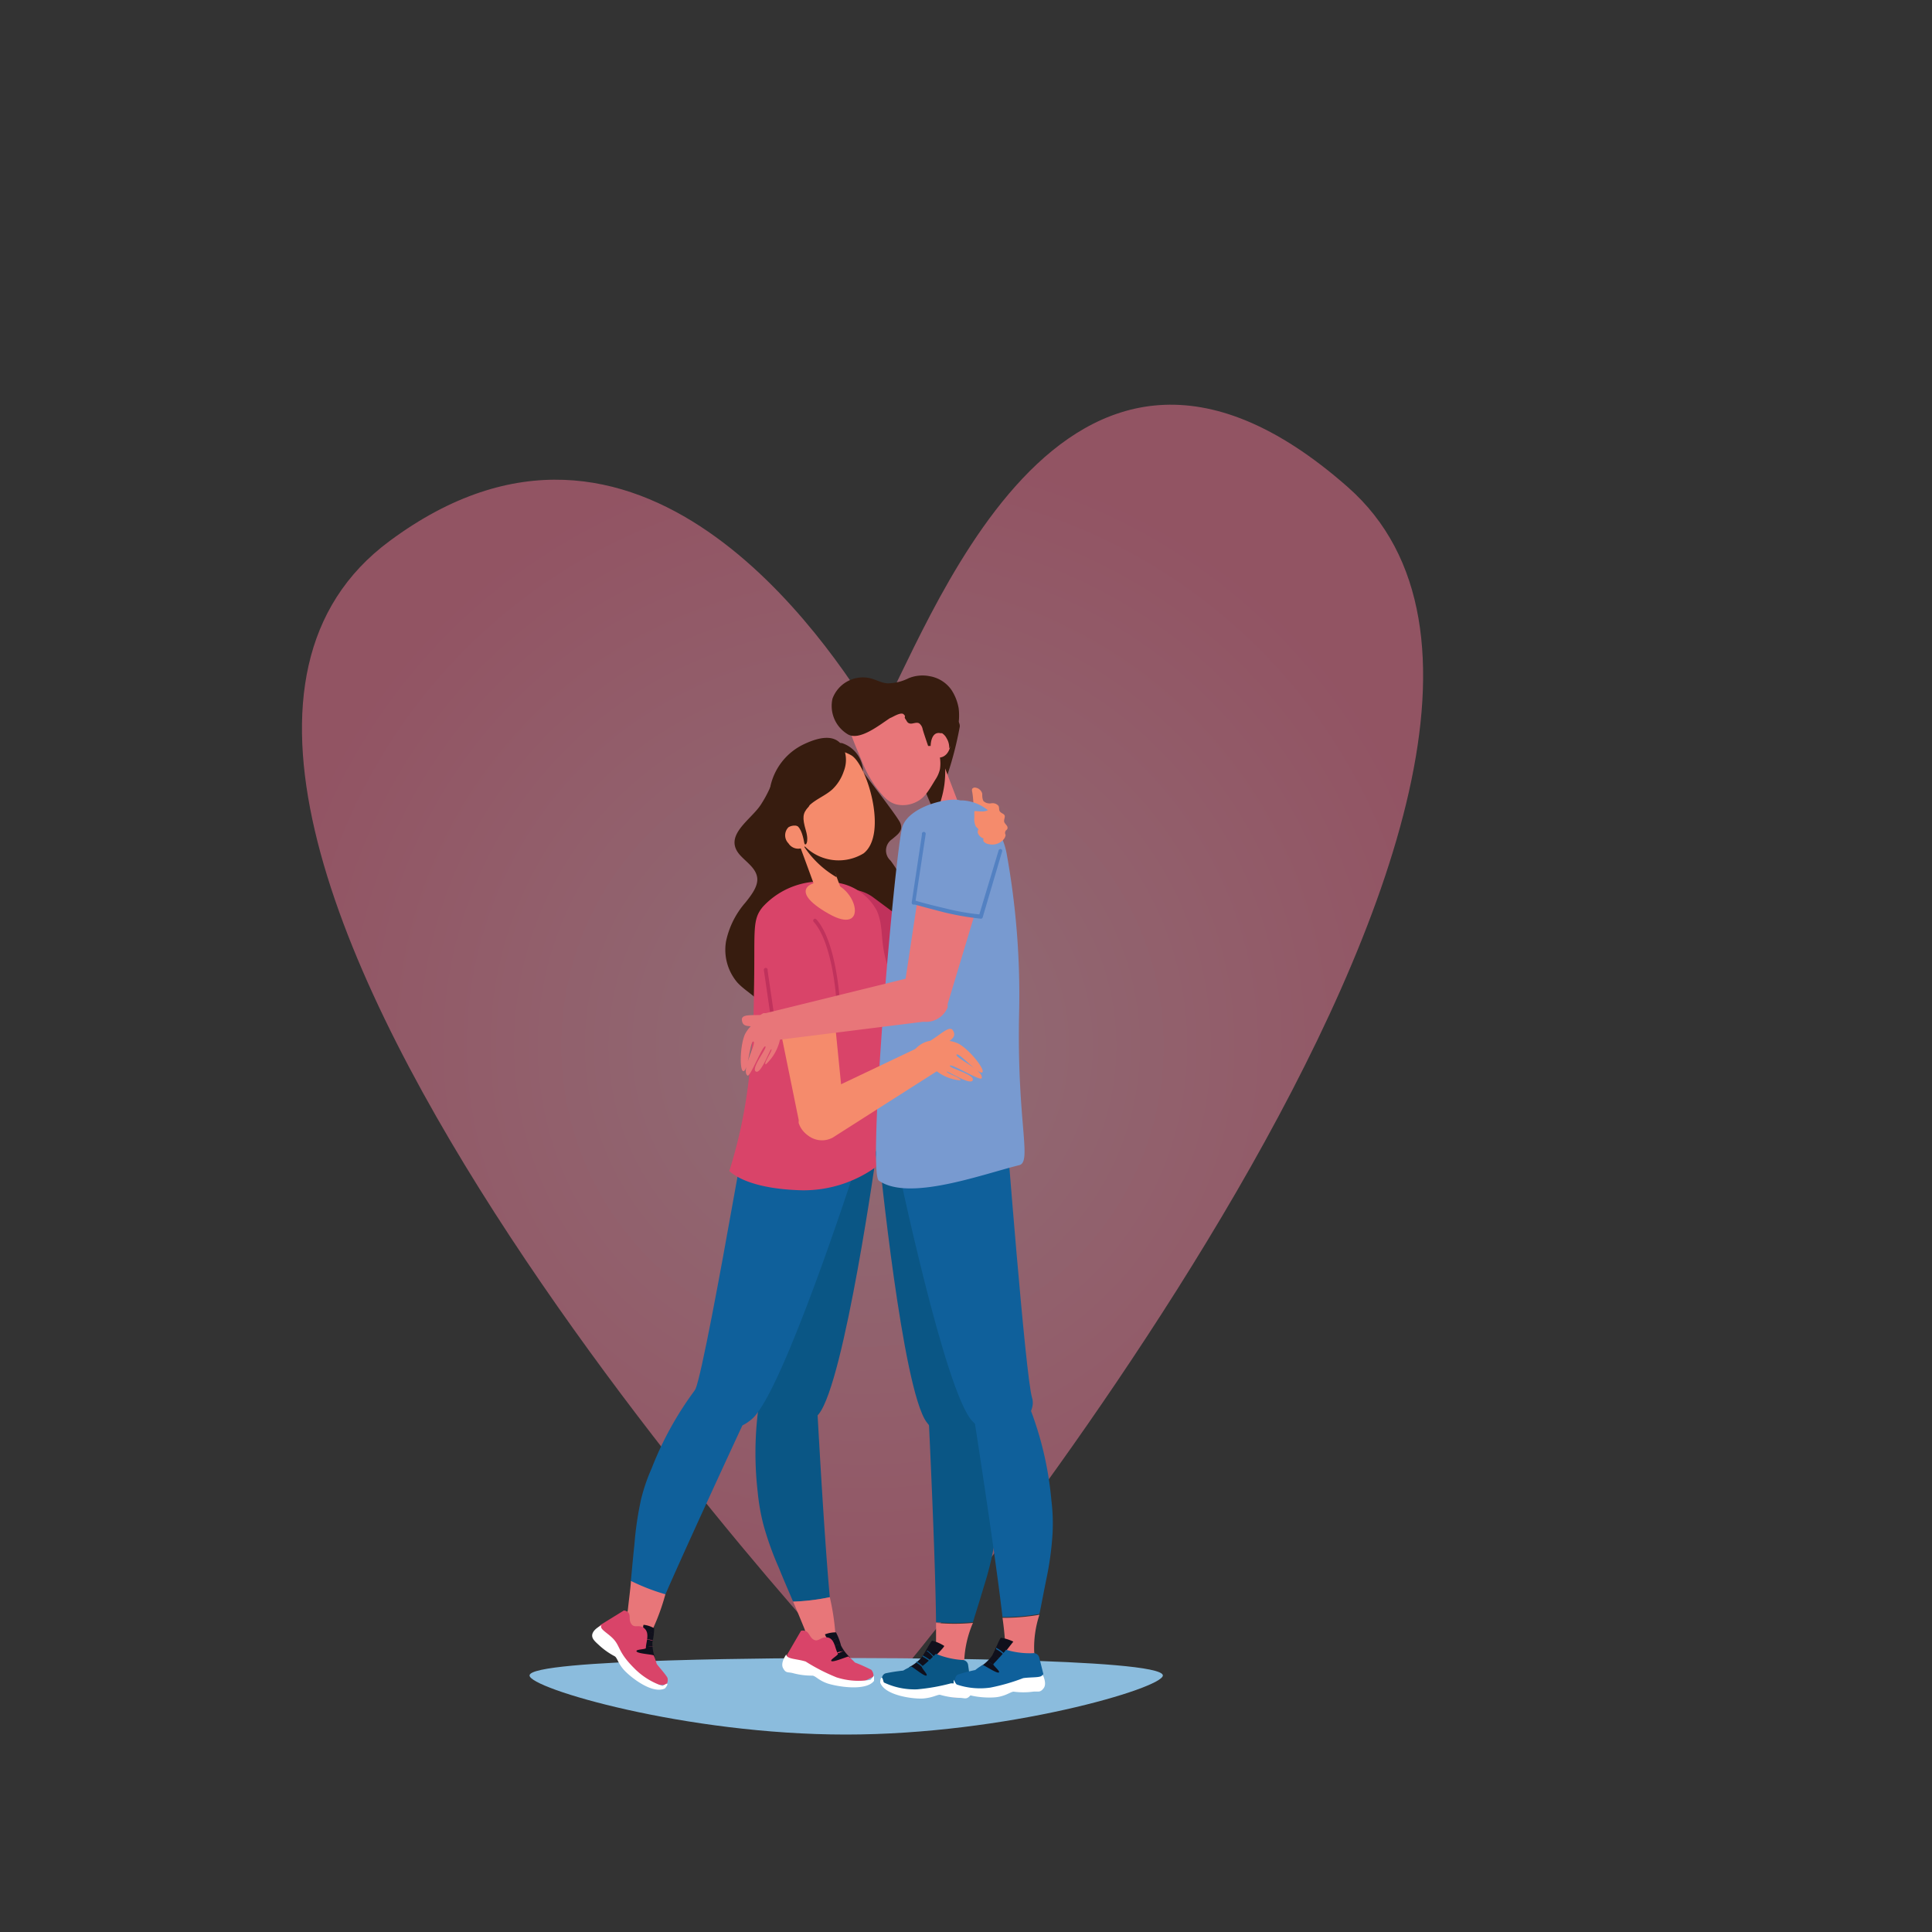 <svg id="Layer_1" data-name="Layer 1" xmlns="http://www.w3.org/2000/svg" xmlns:xlink="http://www.w3.org/1999/xlink" viewBox="0 0 100 100"><rect x="0" y="0" width="100" height="100" fill="#333333" stroke="none"/><defs><style>.cls-1{opacity:0.5;}.cls-2{fill:url(#radial-gradient);}.cls-3{fill:#8bbcdd;}.cls-4{fill:#f58b6c;}.cls-5{fill:#0a5685;}.cls-6{fill:#e87679;}.cls-7{fill:#10101c;}.cls-8{fill:#d94469;}.cls-9{fill:#fff;}.cls-10{fill:#0f609b;}.cls-11{fill:#371c0f;}.cls-12{fill:#c0325c;}.cls-13{fill:#789ad0;}.cls-14{fill:#5381c2;}</style><radialGradient id="radial-gradient" cx="44.64" cy="54.13" r="31.17" gradientUnits="userSpaceOnUse"><stop offset="0" stop-color="#efa8b9"/><stop offset="1" stop-color="#f27594"/></radialGradient></defs><g class="cls-1"><path class="cls-2" d="M69.76,25.21C54.83,12.06,47.92,33.15,45.37,37.33,42.82,33.15,33.06,18.44,20.17,28,1.88,41.51,44.75,87.46,44.78,87.3H46C46,87.46,86.06,39.55,69.76,25.21Z"/></g><path class="cls-3" d="M60.19,86.72c0,.66-8.12,3.06-16.41,3.06s-16.4-2.4-16.37-3.06c0-.87,14-.9,15.94-.9C44.78,85.82,60.15,85.8,60.19,86.72Z"/><path class="cls-4" d="M52.05,43.21v0a.34.34,0,0,1-.32.32.92.92,0,0,1-.47-.14,1.73,1.73,0,0,1-.52-.36,1.63,1.63,0,0,1-.35-.88c0-.38,0-.78-.07-1.17a.25.25,0,0,1,0-.15.17.17,0,0,1,.18-.06.42.42,0,0,1,.34.31c0,.13,0,.28.07.39a.48.48,0,0,0,.39.11.4.4,0,0,1,.38.13c.06.1,0,.23.1.32s.18.09.22.18-.08.26,0,.38.16.17.15.27-.09.1-.11.17A.2.2,0,0,0,52.05,43.21Z"/><path class="cls-5" d="M40.3,81.12a16.1,16.1,0,0,1-.78-2.18,10.7,10.7,0,0,1-.3-1.7,17.61,17.61,0,0,1,.29-5.8,2.11,2.11,0,0,1,1.14-.56,1.58,1.58,0,0,1,1.33.33,1.11,1.11,0,0,1,.27.76s.37,7.11.7,10.7a11,11,0,0,1-1.9.23C40.87,82.47,40.62,81.91,40.3,81.12Z"/><path class="cls-6" d="M41.05,82.9a11,11,0,0,0,1.9-.23,12.22,12.22,0,0,1,.32,2.65,1,1,0,0,1-.64.81.69.69,0,0,1-.88-.41c-.15-.51.09-.93-.13-1.46S41.25,83.35,41.05,82.9Z"/><path class="cls-5" d="M45.38,59.58s-1.66,11.93-3,13.61-3.44.1-3.17-1c.18-.72.22-6.3.23-9.85,0-1.71,0-3,0-3Z"/><path class="cls-7" d="M44,85.79a2.13,2.13,0,0,1-.47-.62,3.05,3.05,0,0,0-.26-.68,1.58,1.58,0,0,0-.56.1c-.07,0,.51.85.46.86s-.45.5-.31.61a2.54,2.54,0,0,0,.81.17l.3-.31Z"/><path class="cls-8" d="M45.21,86.78a.47.47,0,0,0-.11-.35,8.89,8.89,0,0,0-.85-.38,3.33,3.33,0,0,0-.33-.31c-.07,0-.76.3-.88.24s.38-.32.33-.39c-.15-.23-.16-.75-.51-.83s-.48.23-.72.12-.25-.43-.49-.47a.38.38,0,0,0-.19,0l-.71,1.22-.07.29.29.16.9.19,1.15.5.59.24,1,.07Z"/><path class="cls-9" d="M45.24,87s0-.23,0-.26-.16.21-.2.21a3.71,3.71,0,0,1-1.74-.13A9.84,9.84,0,0,1,41.7,86c-.48-.15-1-.12-1-.37,0,0-.32.43-.17.71s.24.19.51.26a3.73,3.73,0,0,0,1,.13c.16,0,.31.23.75.39S44.81,87.57,45.24,87Z"/><path class="cls-8" d="M43.42,85.5l-.12.06a0,0,0,0,0,0,0l0,0s0,0,0,0l.13,0a1,1,0,0,1,.27-.11s0,0,0,0a0,0,0,0,0,0,0"/><path class="cls-8" d="M43.05,85.24s0,0,0,0a2.35,2.35,0,0,1,.43-.13.05.05,0,0,0,0,0,.05.05,0,0,0,0,0,1.81,1.81,0,0,0-.45.14,0,0,0,0,0,0,0S43,85.24,43.05,85.24Z"/><path class="cls-8" d="M42.89,85h0l.07,0a1.45,1.45,0,0,1,.41-.21s0,0,0,0,0,0,0,0a2.25,2.25,0,0,0-.44.22l-.06,0s0,0,0,0Z"/><path class="cls-10" d="M32.84,79.91a17,17,0,0,1,.34-2.3A9.42,9.42,0,0,1,33.73,76a17.28,17.28,0,0,1,3-5,2.11,2.11,0,0,1,1.26,0A1.56,1.56,0,0,1,39,72a1.16,1.16,0,0,1-.12.8s-3,6.44-4.45,9.75a10.73,10.73,0,0,1-1.78-.69C32.7,81.36,32.75,80.75,32.84,79.91Z"/><path class="cls-6" d="M32.66,81.83a10.73,10.73,0,0,0,1.78.69,11.33,11.33,0,0,1-1,2.49,1,1,0,0,1-.94.41.69.69,0,0,1-.58-.77c.11-.53.52-.79.58-1.35S32.62,82.32,32.66,81.83Z"/><path class="cls-10" d="M44.24,60.54S40.54,72,38.94,73.43s-3.4-.5-2.95-1.51c.31-.69,1.32-6.18,1.94-9.67.31-1.68.52-2.9.52-2.9Z"/><path class="cls-7" d="M33.89,85.77a2.15,2.15,0,0,1-.12-.77,3.52,3.52,0,0,0,.09-.72,1.38,1.38,0,0,0-.54-.18c-.08,0,0,1,0,1s-.64.23-.57.4a2.89,2.89,0,0,0,.64.53l.41-.13Z"/><path class="cls-8" d="M34.48,87.21a.43.43,0,0,0,.07-.36c-.07-.16-.54-.68-.56-.73a4.43,4.43,0,0,0-.15-.43c-.05-.06-.81-.09-.89-.21s.49-.1.48-.18c0-.28.21-.74-.06-1s-.52,0-.69-.24,0-.49-.21-.64a.35.35,0,0,0-.18-.06l-1.2.74-.2.22.18.28.7.59.77,1,.41.5.82.52Z"/><path class="cls-9" d="M34.42,87.39s.15-.17.12-.23-.23.12-.26.1a3.7,3.7,0,0,1-1.48-.94c-.76-.76-.7-1.07-1-1.43s-.82-.57-.66-.77c0,0-.49.22-.49.54,0,.16.13.29.33.47a3.8,3.8,0,0,0,.84.6c.13.08.16.35.47.7S33.76,87.72,34.42,87.39Z"/><path class="cls-8" d="M33.51,85.24h-.12a0,0,0,0,0,0,0,.08.08,0,0,0,0,0h.15a1.27,1.27,0,0,1,.29,0s.05,0,.05,0,0,0,0,0"/><path class="cls-8" d="M33.31,84.84h0a1.63,1.63,0,0,1,.44.08,0,0,0,0,0,.06,0,.05.05,0,0,0,0,0,1.51,1.51,0,0,0-.47-.09s0,0,0,0A.05.05,0,0,0,33.31,84.84Z"/><path class="cls-8" d="M33.29,84.53h.11a1.74,1.74,0,0,1,.46,0s0,0,0,0,0,0,0,0a2,2,0,0,0-.49,0h-.07a0,0,0,0,0,0,0S33.28,84.53,33.29,84.53Z"/><path class="cls-11" d="M40.14,40a6.2,6.2,0,0,1-.76,1.65c-.53.82-2.05,1.65-1,2.69.32.33.74.62.81,1.07s-.3.92-.61,1.31a4.43,4.43,0,0,0-1,2,2.61,2.61,0,0,0,.59,2.14c.46.5,1.16.8,1.44,1.41a10.32,10.32,0,0,1,.28,1.57A2,2,0,0,0,41.8,55.2,3.23,3.23,0,0,0,44,54.27a8.29,8.29,0,0,0,1.49-2A12,12,0,0,0,47,48.87a5.12,5.12,0,0,0-.91-4.33.7.7,0,0,1,.08-1.1c.28-.24.61-.44.42-.86s-2.86-3.84-3.09-4.13"/><path class="cls-12" d="M46.22,50.76a9.32,9.32,0,0,0,.65-1.35A8.44,8.44,0,0,0,47.29,48L45.2,46.45a2.09,2.09,0,0,0-2-.27,2.05,2.05,0,0,0-.72.49A1.78,1.78,0,0,0,42,48.14a2,2,0,0,0,1.13,1.47l2.74,1.65A3.39,3.39,0,0,0,46.22,50.76Z"/><path class="cls-8" d="M45.39,47.15A2.79,2.79,0,0,0,43,45.66h0a4.06,4.06,0,0,0-3.51,1.27c-.6.71-.39,1.26-.47,4.57,0,1-.07,2.79-.27,4.42a25.29,25.29,0,0,1-1,4.69c.35.33,1.36.94,3.78,1a6.44,6.44,0,0,0,3.8-1.2c.06-.05,0-.57,0-.65l.09-1.81a25.18,25.18,0,0,1,.44-3.67c.08-.47.18-.92.29-1.38s.25-.75.29-1.13c.07-.65-.23-1-.42-1.56C45.49,48.78,45.79,48.09,45.39,47.15Z"/><path class="cls-11" d="M43.54,38.45a1.59,1.59,0,0,1,.93,2.3c-.18.35-1.73-1.28-1.61-1.3A5.54,5.54,0,0,0,43.54,38.45Z"/><polygon class="cls-4" points="43.55 46.06 42.25 46.1 41.24 43.35 42.57 43.38 43.55 46.06"/><path class="cls-11" d="M43.31,45.41l-.59-2H41.38A5,5,0,0,0,43.31,45.41Z"/><path class="cls-4" d="M41.27,43.49l.43.36a2.48,2.48,0,0,0,3,.32c1.27-1,.17-4.59-.63-5.07C42.19,38,39.49,40.11,41.27,43.49Z"/><path class="cls-11" d="M40.39,43c.22.06.85.28,1.06.08.06-.06,0-.1,0-.17a1.88,1.88,0,0,1,0-.41,1.58,1.58,0,0,1,.44-.81c.36-.34.84-.51,1.2-.84a2.29,2.29,0,0,0,.58-.92,1.61,1.61,0,0,0,0-1.2c-.41-.86-1.44-.51-2.1-.19a3.16,3.16,0,0,0-1.68,2.1A3.08,3.08,0,0,0,40.39,43Z"/><path class="cls-4" d="M41.63,43a.62.62,0,0,1,0,.84.6.6,0,0,1-.82-.19.59.59,0,0,1,0-.83A.61.61,0,0,1,41.63,43Z"/><path class="cls-11" d="M41.19,42.71c.29.1.4.71.44.92s.27,0,.08-.65-.17-.89.14-1.22-1.21-.3-1.21-.3"/><path class="cls-4" d="M43,45.67c-.91-.18-2.35.36-.1,1.63C44.93,48.45,44.42,46,43,45.67Z"/><path class="cls-5" d="M50.93,82.1a16.34,16.34,0,0,0,.55-2.25,8.9,8.9,0,0,0,.12-1.72,17.61,17.61,0,0,0-.87-5.74A2.06,2.06,0,0,0,49.54,72a1.56,1.56,0,0,0-1.29.46,1.09,1.09,0,0,0-.19.78s.35,7.12.39,10.72a10.13,10.13,0,0,0,1.91,0C50.5,83.5,50.69,82.91,50.93,82.1Z"/><path class="cls-6" d="M50.36,84a10.13,10.13,0,0,1-1.91,0c0,.79,0,1.42,0,1.76-.13,1.42-.41,1.5-.48,1.49.64.39,1.49.81,1.88.5s0-.8.06-1.83A5.57,5.57,0,0,1,50.36,84Z"/><path class="cls-7" d="M47.06,86.29a2.17,2.17,0,0,0,.62-.48c.19-.25.51-.88.57-.89a2.13,2.13,0,0,1,.62.27c.05.06-.95,1-.91,1s.3.6.13.67a2.78,2.78,0,0,1-.82,0l-.21-.38Z"/><path class="cls-5" d="M45.64,86.92s0-.25.2-.31a8.57,8.57,0,0,1,.91-.14,3.13,3.13,0,0,1,.41-.21c.07,0,.64.49.78.47s-.28-.41-.22-.47a7.73,7.73,0,0,0,.72-.66,4.28,4.28,0,0,0,1.36.32.3.3,0,0,1,.31.26l.12.85v.3l-.33.08L49,87.35l-1.24.17-.63.08-1-.2L45.6,87Z"/><path class="cls-9" d="M45.56,87.09s0-.23.07-.25.09.24.13.25a3.71,3.71,0,0,0,1.71.35,10.22,10.22,0,0,0,1.75-.31c.5,0,1,.16,1-.1,0,0,.2.5,0,.73s-.29.12-.57.12a4,4,0,0,1-1-.16c-.15,0-.35.14-.82.19S45.8,87.78,45.56,87.09Z"/><path class="cls-5" d="M47.77,86.32h0l-.1-.08a1.25,1.25,0,0,0-.24-.18,0,0,0,1,1,0-.07,1.1,1.1,0,0,1,.26.18l.1.09a0,0,0,0,1,0,0Z"/><path class="cls-5" d="M48.13,86h0a1.92,1.92,0,0,0-.38-.25,0,0,0,1,1,0-.07,2.06,2.06,0,0,1,.4.25,0,0,0,0,1,0,.06S48.14,86,48.13,86Z"/><path class="cls-5" d="M48.35,85.81l0,0-.06-.05a1.68,1.68,0,0,0-.34-.32,0,0,0,0,1,0,0,0,0,0,0,1,.06,0,2.16,2.16,0,0,1,.36.33l.05.06a0,0,0,0,1,0,.05Z"/><path class="cls-5" d="M45.51,59.89s1.19,12,2.45,13.72,3.43.23,3.21-.86.16-14.2.16-14.2Z"/><path class="cls-4" d="M50.22,42.35h0a.56.56,0,0,1,0-.12.7.7,0,0,1,.94-.35.71.71,0,0,1,.42.72h0l-.93,7.63s0,0,0,.06v0h0a1.52,1.52,0,0,1-.09.28,1.16,1.16,0,0,1-2.18-.72h0Z"/><path class="cls-10" d="M54.17,81.68a16,16,0,0,0,.31-2.3,9.75,9.75,0,0,0-.06-1.72A17.56,17.56,0,0,0,52.94,72a2.07,2.07,0,0,0-1.23-.3,1.51,1.51,0,0,0-1.23.59,1.14,1.14,0,0,0-.11.8s1.1,7,1.52,10.61a11.11,11.11,0,0,0,1.91-.16C53.89,83.12,54,82.51,54.17,81.68Z"/><path class="cls-6" d="M53.8,83.58a11.11,11.11,0,0,1-1.91.16,16.91,16.91,0,0,1,.16,1.75c0,1.43-.24,1.53-.31,1.54.67.32,1.56.65,1.91.3s0-.81-.12-1.83A5.47,5.47,0,0,1,53.8,83.58Z"/><path class="cls-7" d="M50.77,86.25a2.21,2.21,0,0,0,.57-.54c.16-.27.41-.93.47-.94a2.25,2.25,0,0,1,.64.2s-.84,1.06-.8,1.08.36.56.21.65a2.75,2.75,0,0,1-.83,0l-.25-.36Z"/><path class="cls-10" d="M49.42,87s0-.25.17-.33a9.13,9.13,0,0,1,.89-.23,2.81,2.81,0,0,1,.38-.26c.08,0,.7.43.83.39s-.32-.38-.27-.44.63-.67.65-.74a4.23,4.23,0,0,0,1.38.18.3.3,0,0,1,.34.22l.21.84L54,87l-.32.11-.92,0-1.21.31-.62.14-1-.09-.59-.38Z"/><path class="cls-9" d="M49.36,87.21s0-.23,0-.26.12.23.16.24a3.78,3.78,0,0,0,1.74.16,10.14,10.14,0,0,0,1.7-.49c.5-.07,1,0,1-.2,0,0,.25.47.06.72s-.28.15-.55.18a3.72,3.72,0,0,1-1,0c-.15,0-.33.18-.79.27S49.68,87.87,49.36,87.21Z"/><path class="cls-10" d="M51.48,86.21h0l-.11-.07a1.16,1.16,0,0,0-.26-.15,0,0,0,0,1,0,0s0,0,0,0a1.91,1.91,0,0,1,.27.16l.11.07a0,0,0,0,1,0,.06S51.49,86.21,51.48,86.21Z"/><path class="cls-10" d="M51.8,85.87h0a2.14,2.14,0,0,0-.4-.2s0,0,0,0,0,0,0,0a2.44,2.44,0,0,1,.43.21.07.07,0,0,1,0,.06A.05.05,0,0,1,51.8,85.87Z"/><path class="cls-10" d="M52,85.64h0l-.06,0a1.54,1.54,0,0,0-.38-.28,0,0,0,1,1,0-.07,1.62,1.62,0,0,1,.4.28l.06,0s0,0,0,.06Z"/><path class="cls-10" d="M46.43,60.17S48.89,72,50.32,73.55s3.44-.14,3.1-1.2-1.35-14.14-1.35-14.14Z"/><path class="cls-11" d="M49,40.22a18.24,18.24,0,0,0,.68-2.62c0-.69-1.2-.36-1.2-.36l-1,1.13Z"/><polygon class="cls-6" points="48.49 38.65 49.84 42.18 48.7 42.76 47.69 40.38 48.49 38.65"/><path class="cls-11" d="M48.88,39.19a5.7,5.7,0,0,1,0,1.43,5.37,5.37,0,0,1-.47,1.56l-.76-1.8,1.05-1.71.14.46Z"/><path class="cls-6" d="M46.92,36.45a2.54,2.54,0,0,0-1.16-.23c-.5,0-1.49.25-1.77,1-.15.37.1.94.58,2.08a6.2,6.2,0,0,0,.75,1.41c.36.47.62.81,1.09.93a1.54,1.54,0,0,0,1.07-.16c.38-.2.56-.51.93-1.12a1.65,1.65,0,0,0,.24-.54,2,2,0,0,0,0-.61c.55-.07.69-.88.42-1.27a.55.55,0,0,0-.46-.24.41.41,0,0,0-.4.31,3.06,3.06,0,0,0-1-1.28A2.85,2.85,0,0,0,46.92,36.45Z"/><path class="cls-11" d="M49.24,35.7A1.73,1.73,0,0,0,48.12,35a1.9,1.9,0,0,0-1.08.1,2.49,2.49,0,0,1-1.07.27c-.33,0-.64-.21-1-.28a1.68,1.68,0,0,0-1.88,1.07A1.71,1.71,0,0,0,43.87,38c.62.38,1.69-.51,2.21-.84.06,0,.54-.33.69-.19s0,.11.09.24.1.21.24.24.35-.1.49,0a.51.51,0,0,1,.16.26c0,.06.29.9.29.9h.13s0-.77.51-.66h0l.08,0a.68.68,0,0,1,.24.27.91.91,0,0,1,.13.52,3.09,3.09,0,0,0,.49-2.08A2.51,2.51,0,0,0,49.24,35.7Z"/><path class="cls-13" d="M49.71,41.44a4.52,4.52,0,0,1,1.63,1.1,3.61,3.61,0,0,1,.76,1.62,41,41,0,0,1,.65,8.23c-.13,5.69.69,7.76,0,7.92-2,.5-5.72,1.88-7.26.8-.61-.43.82-16.83,1.21-18.3C47.06,41.68,49.28,41.23,49.71,41.44Z"/><path class="cls-4" d="M42.85,49.27l.85,8.51a1.21,1.21,0,0,1-2.36.35h0a.24.24,0,0,1,0-.08s0-.06,0-.08l-1.66-8.15a1.57,1.57,0,0,1,1.47-2.16A1.78,1.78,0,0,1,42.85,49.27Z"/><path class="cls-4" d="M48.25,53.88h0l.12,0a.71.71,0,0,1,.86.52.72.72,0,0,1-.32.78h0l-5.82,3.71a.1.1,0,0,1,0,0h0a1.48,1.48,0,0,1-.27.1,1.16,1.16,0,0,1-1.4-.85A1.18,1.18,0,0,1,42,56.85h0Z"/><path class="cls-4" d="M48.15,53.87c.52-.31,1-.81,1.17-.54s0,.41-.17.55a1.59,1.59,0,0,1,.48.15c.58.32,1.42,1.4,1.2,1.48s-1.23-1.08-1.32-.92,1.43.82,1.3,1.22c-.05.17-1.56-.77-1.64-.65s1.29.45,1.18.75S49,55.39,49,55.47s.82.35.7.45a2.36,2.36,0,0,1-1.52-.75,2.85,2.85,0,0,0-.86-.71v-.09A1.32,1.32,0,0,1,48.15,53.87Z"/><path class="cls-6" d="M39.65,52.52c-.6.06-1.27-.07-1.25.26s.25.32.46.34a1.7,1.7,0,0,0-.3.41c-.27.6-.29,2-.06,1.91s.33-1.61.5-1.53-.66,1.51-.31,1.76c.14.1.78-1.56.92-1.51s-.76,1.13-.49,1.3.75-1.21.81-1.15-.45.78-.29.78a2.45,2.45,0,0,0,.77-1.51,2.65,2.65,0,0,1,.25-1.08l0-.08A1.28,1.28,0,0,0,39.65,52.52Z"/><path class="cls-8" d="M40,52.75a19.57,19.57,0,0,0,2-.19,6.74,6.74,0,0,0,1.37-.37l-.3-3.06a2.05,2.05,0,0,0-2-1.85H41a1.78,1.78,0,0,0-1.34.69,2,2,0,0,0-.29,1.78Z"/><path class="cls-12" d="M40.22,52.85H40a.08.08,0,0,1-.09-.08l-.37-2.54a.1.1,0,1,1,.19,0l.36,2.46a8.58,8.58,0,0,0,3.22-.52c0-.47-.22-3.37-1.19-4.45a.1.1,0,0,1,0-.14.09.09,0,0,1,.13,0c1.1,1.22,1.24,4.5,1.25,4.64a.11.11,0,0,1-.06.09A8.34,8.34,0,0,1,40.22,52.85Z"/><path class="cls-6" d="M48,43.21l-1.28,8.46a1.21,1.21,0,0,0,2.33.47h0l0-.09a.19.19,0,0,0,0-.08l2.41-8A1.8,1.8,0,1,0,48,43.21Z"/><path class="cls-13" d="M49.84,41.43a2,2,0,0,0-1.43.54,2,2,0,0,0-.64,1.21l-.54,3.51.1,0c.52.15,1.06.28,1.59.41a14.33,14.33,0,0,0,1.83.33l1-3.4a1.92,1.92,0,0,0-.25-1.72A2.29,2.29,0,0,0,49.84,41.43Z"/><path class="cls-14" d="M50.75,47.55h0a14.66,14.66,0,0,1-1.85-.32h0c-.51-.13-1-.26-1.55-.41l-.09,0a.1.1,0,0,1-.07-.11l.53-3.52a.1.1,0,1,1,.19,0l-.52,3.43h0c.51.15,1,.27,1.55.4h0a12.64,12.64,0,0,0,1.75.31l1-3.32a.1.1,0,0,1,.12-.06.09.09,0,0,1,.06.12l-1,3.39A.1.1,0,0,1,50.75,47.55Z"/><path class="cls-6" d="M39.64,52.44h0l-.12,0a.75.75,0,0,0-.37,1,.74.74,0,0,0,.76.43h0l8-1H48a1.11,1.11,0,0,0,.29-.1,1.21,1.21,0,0,0,.59-1.6,1.22,1.22,0,0,0-1.36-.67h0Z"/><path class="cls-4" d="M50.43,42.32c0-.18,0-.28,0-.32s.24,0,.37,0a.67.67,0,0,0,.59-.28s0,.07,0,.17.19.23.31.42,0,.34.17.65c.07.15.14.21.13.33a.36.36,0,0,1-.15.25.77.77,0,0,1-.68.15.42.42,0,0,1-.26-.14.21.21,0,0,1,0-.15.46.46,0,0,1-.26-.21.23.23,0,0,1,0-.27l-.14-.14A.89.89,0,0,1,50.43,42.32Z"/></svg>